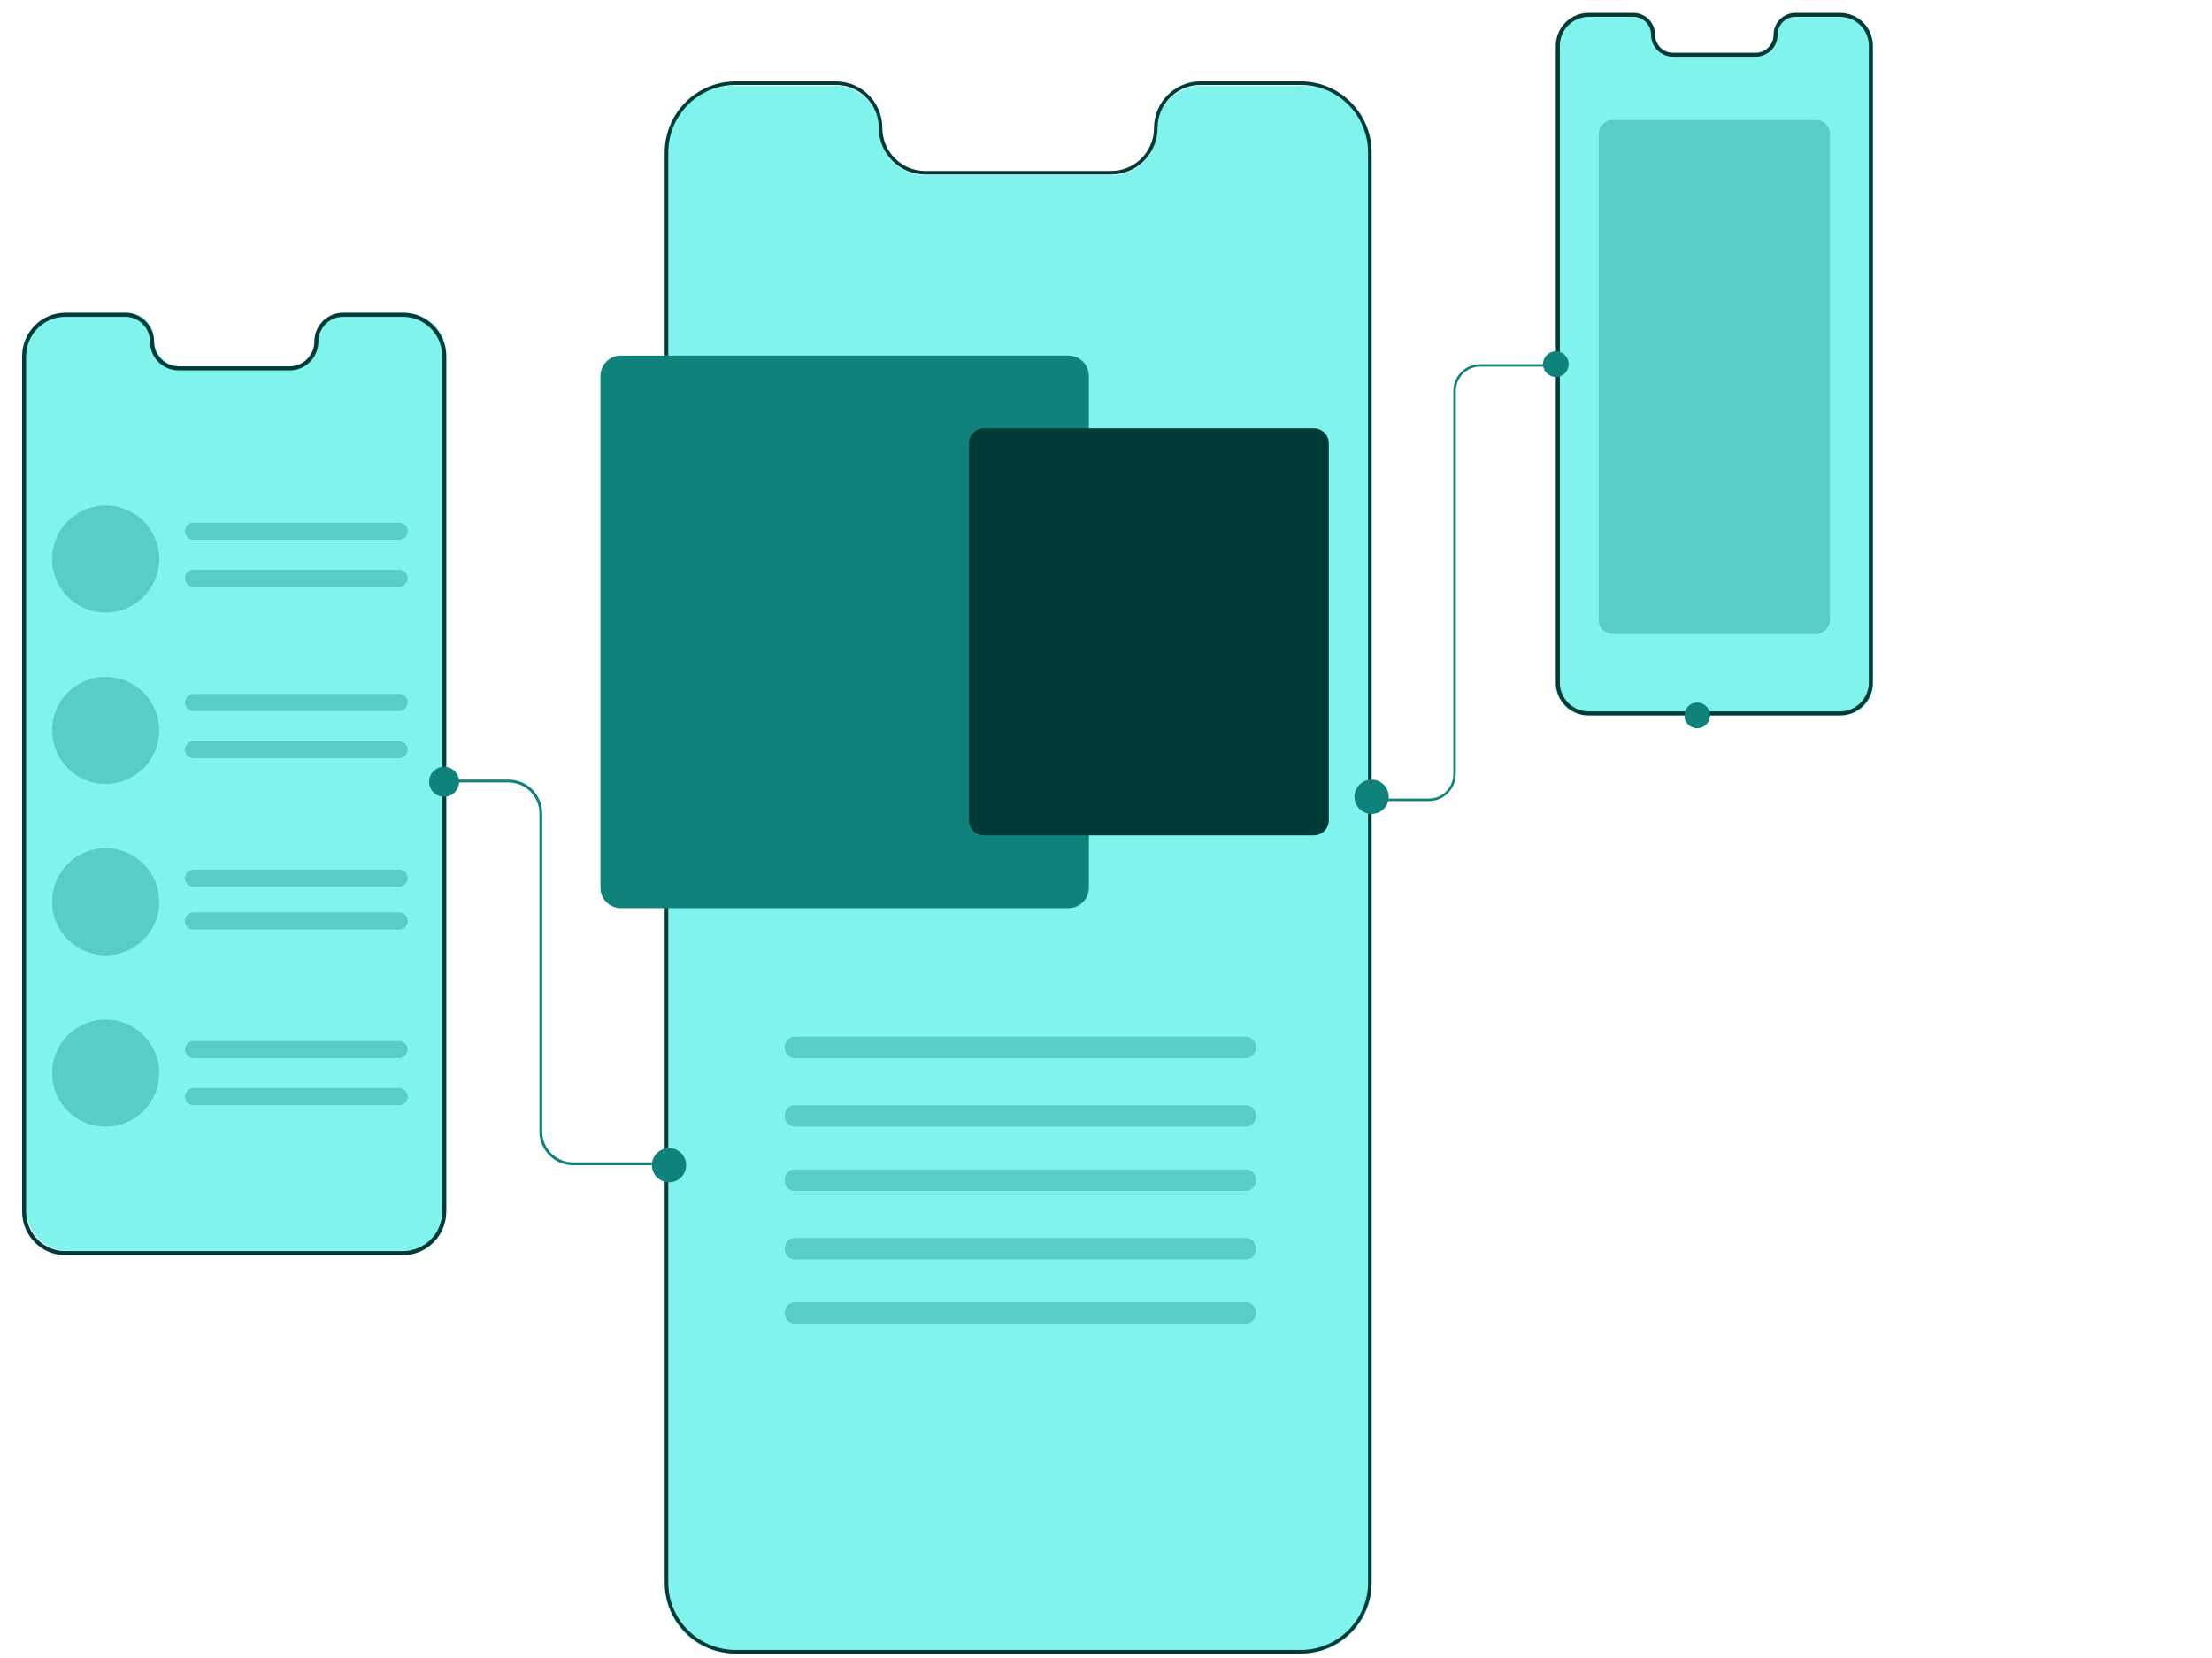 <svg viewBox="-5.163 129 516.327 387" xmlns="http://www.w3.org/2000/svg" overflow="visible">
    <g id="Master/Stickers/UI Design" stroke="none" stroke-width="1" fill="none" fill-rule="evenodd">
        <g id="Group-123" transform="translate(0, 132)">
            <path d="M298.789,383 L166.211,383 C157.257,383 150,375.762 150,366.833 L150,33.168 C150,24.238 157.257,17 166.211,17 L189.739,17 C195.526,17 200.218,21.68 200.218,27.453 C200.218,33.226 204.91,37.905 210.699,37.905 L254.301,37.905 C260.089,37.905 264.781,33.226 264.781,27.453 C264.781,21.68 269.473,17 275.261,17 L298.789,17 C307.742,17 315,24.238 315,33.168 L315,366.833 C315,375.762 307.742,383 298.789,383" id="Fill-1" fill="#80f4ec"/>
            <path d="M166.543,16.83 C157.878,16.83 150.827,23.9 150.827,32.591 L150.827,366.41 C150.827,375.099 157.878,382.17 166.543,382.17 L298.456,382.17 C307.122,382.17 314.172,375.099 314.172,366.41 L314.172,32.591 C314.172,23.9 307.122,16.83 298.456,16.83 L275.046,16.83 C269.525,16.83 265.033,21.336 265.033,26.872 C265.033,32.867 260.169,37.745 254.192,37.745 L210.807,37.745 C204.83,37.745 199.966,32.867 199.966,26.872 C199.966,21.336 195.475,16.83 189.953,16.83 L166.543,16.83 Z M298.456,383 L166.543,383 C157.42,383 150,375.558 150,366.41 L150,32.591 C150,23.443 157.42,16 166.543,16 L189.953,16 C195.931,16 200.794,20.877 200.794,26.872 C200.794,32.41 205.287,36.914 210.807,36.914 L254.192,36.914 C259.713,36.914 264.205,32.41 264.205,26.872 C264.205,20.877 269.068,16 275.046,16 L298.456,16 C307.579,16 315,23.443 315,32.591 L315,366.41 C315,375.558 307.579,383 298.456,383 L298.456,383 Z" id="Fill-3" fill="#003b38"/>
            <path d="M424.73,164 L365.269,164 C361.255,164 358,160.776 358,156.8 L358,8.201 C358,4.224 361.255,1 365.269,1 L375.823,1 C378.417,1 380.522,3.084 380.522,5.656 C380.522,8.226 382.626,10.311 385.222,10.311 L404.778,10.311 C407.373,10.311 409.477,8.226 409.477,5.656 C409.477,3.084 411.582,1 414.177,1 L424.73,1 C428.745,1 432,4.224 432,8.201 L432,156.8 C432,160.776 428.745,164 424.73,164" id="Fill-5" fill="#80f4ec"/>
            <path d="M365.646,0.942 C361.947,0.942 358.938,3.962 358.938,7.673 L358.938,156.326 C358.938,160.038 361.947,163.058 365.646,163.058 L424.353,163.058 C428.052,163.058 431.062,160.038 431.062,156.326 L431.062,7.673 C431.062,3.962 428.052,0.942 424.353,0.942 L413.934,0.942 C411.634,0.942 409.763,2.82 409.763,5.128 C409.763,7.955 407.47,10.256 404.653,10.256 L385.345,10.256 C382.528,10.256 380.236,7.955 380.236,5.128 C380.236,2.82 378.365,0.942 376.066,0.942 L365.646,0.942 Z M424.353,164 L365.646,164 C361.43,164 358,160.557 358,156.326 L358,7.673 C358,3.442 361.43,0 365.646,0 L376.066,0 C378.882,0 381.175,2.3 381.175,5.128 C381.175,7.436 383.046,9.314 385.345,9.314 L404.653,9.314 C406.953,9.314 408.824,7.436 408.824,5.128 C408.824,2.3 411.116,0 413.934,0 L424.353,0 C428.57,0 432,3.442 432,7.673 L432,156.326 C432,160.557 428.57,164 424.353,164 L424.353,164 Z" id="Fill-7" fill="#003b38"/>
            <path d="M89.372,289 L10.628,289 C5.311,289 1,284.668 1,279.326 L1,79.674 C1,74.331 5.311,70 10.628,70 L24.603,70 C28.04,70 30.827,72.801 30.827,76.254 C30.827,79.708 33.614,82.508 37.051,82.508 L62.949,82.508 C66.387,82.508 69.173,79.708 69.173,76.254 C69.173,72.801 71.96,70 75.398,70 L89.372,70 C94.69,70 99,74.331 99,79.674 L99,279.326 C99,284.668 94.69,289 89.372,289" id="Fill-9" fill="#80f4ec"/>
            <path d="M10.104,70.945 C5.052,70.945 0.941,75.074 0.941,80.149 L0.941,279.851 C0.941,284.926 5.052,289.055 10.104,289.055 L88.896,289.055 C93.948,289.055 98.059,284.926 98.059,279.851 L98.059,80.149 C98.059,75.074 93.948,70.945 88.896,70.945 L74.912,70.945 C71.738,70.945 69.155,73.54 69.155,76.728 C69.155,80.439 66.151,83.457 62.456,83.457 L36.544,83.457 C32.849,83.457 29.845,80.439 29.845,76.728 C29.845,73.54 27.261,70.945 24.087,70.945 L10.104,70.945 Z M88.896,290 L10.104,290 C4.532,290 0,285.448 0,279.851 L0,80.149 C0,74.552 4.532,70 10.104,70 L24.087,70 C27.781,70 30.786,73.018 30.786,76.728 C30.786,79.917 33.369,82.512 36.544,82.512 L62.456,82.512 C65.631,82.512 68.214,79.917 68.214,76.728 C68.214,73.018 71.219,70 74.912,70 L88.896,70 C94.468,70 99,74.552 99,80.149 L99,279.851 C99,285.448 94.468,290 88.896,290 L88.896,290 Z" id="Fill-11" fill="#003b38"/>
            <path d="M328.398,184 L318,184 L318,183.424 L328.398,183.424 C331.529,183.424 334.077,180.855 334.077,177.7 L334.077,88.3 C334.077,84.827 336.881,82 340.328,82 L358,82 L358,82.576 L340.328,82.576 C337.196,82.576 334.648,85.145 334.648,88.3 L334.648,177.7 C334.648,181.173 331.844,184 328.398,184" id="Fill-13" fill="#0f827c"/>
            <path d="M147,269 L128.606,269 C124.272,269 120.747,265.462 120.747,261.113 L120.747,186.887 C120.747,182.902 117.516,179.659 113.545,179.659 L99,179.659 L99,179 L113.545,179 C117.879,179 121.404,182.538 121.404,186.887 L121.404,261.113 C121.404,265.098 124.635,268.341 128.606,268.341 L147,268.341 L147,269 Z" id="Fill-15" fill="#0f827c"/>
            <path d="M155,269 C155,271.209 153.209,273 151,273 C148.791,273 147,271.209 147,269 C147,266.79 148.791,265 151,265 C153.209,265 155,266.79 155,269" id="Fill-17" fill="#0f827c"/>
            <path d="M319,183 C319,185.209 317.209,187 315,187 C312.79,187 311,185.209 311,183 C311,180.79 312.79,179 315,179 C317.209,179 319,180.79 319,183" id="Fill-19" fill="#0f827c"/>
            <path d="M361,82 C361,83.657 359.657,85 358.001,85 C356.344,85 355,83.657 355,82 C355,80.343 356.344,79 358.001,79 C359.657,79 361,80.343 361,82" id="Fill-21" fill="#0f827c"/>
            <path d="M394,164 C394,165.657 392.658,167 391,167 C389.344,167 388,165.657 388,164 C388,162.343 389.344,161 391,161 C392.658,161 394,162.343 394,164" id="Fill-23" fill="#0f827c"/>
            <path d="M102,179.5 C102,181.433 100.433,183 98.5,183 C96.568,183 95,181.433 95,179.5 C95,177.566 96.568,176 98.5,176 C100.433,176 102,177.566 102,179.5" id="Fill-25" fill="#0f827c"/>
            <path d="M32,127.5 C32,134.404 26.404,140 19.5,140 C12.597,140 7,134.404 7,127.5 C7,120.596 12.597,115 19.5,115 C26.404,115 32,120.596 32,127.5" id="Fill-27" fill="#56cdc6"/>
            <path d="M87.974,123 L40.026,123 C38.906,123 38,122.105 38,121 C38,119.895 38.906,119 40.026,119 L87.974,119 C89.093,119 90,119.895 90,121 C90,122.105 89.093,123 87.974,123" id="Fill-29" fill="#56cdc6"/>
            <path d="M87.974,134 L40.026,134 C38.906,134 38,133.104 38,132 C38,130.895 38.906,130 40.026,130 L87.974,130 C89.093,130 90,130.895 90,132 C90,133.104 89.093,134 87.974,134" id="Fill-31" fill="#56cdc6"/>
            <path d="M32,167.5 C32,174.404 26.404,180 19.5,180 C12.597,180 7,174.404 7,167.5 C7,160.596 12.597,155 19.5,155 C26.404,155 32,160.596 32,167.5" id="Fill-33" fill="#56cdc6"/>
            <path d="M87.974,163 L40.026,163 C38.906,163 38,162.105 38,161 C38,159.895 38.906,159 40.026,159 L87.974,159 C89.093,159 90,159.895 90,161 C90,162.105 89.093,163 87.974,163" id="Fill-35" fill="#56cdc6"/>
            <path d="M87.974,174 L40.026,174 C38.906,174 38,173.104 38,172 C38,170.895 38.906,170 40.026,170 L87.974,170 C89.093,170 90,170.895 90,172 C90,173.104 89.093,174 87.974,174" id="Fill-37" fill="#56cdc6"/>
            <path d="M418.61,145 L371.391,145 C369.518,145 368,143.49 368,141.628 L368,28.373 C368,26.509 369.518,25 371.391,25 L418.61,25 C420.483,25 422,26.509 422,28.373 L422,141.628 C422,143.49 420.483,145 418.61,145" id="Fill-39" fill="#56cdc6"/>
            <path d="M32,207.5 C32,214.404 26.404,220 19.5,220 C12.597,220 7,214.404 7,207.5 C7,200.596 12.597,195 19.5,195 C26.404,195 32,200.596 32,207.5" id="Fill-41" fill="#56cdc6"/>
            <path d="M87.974,204 L40.026,204 C38.906,204 38,203.105 38,202 C38,200.895 38.906,200 40.026,200 L87.974,200 C89.093,200 90,200.895 90,202 C90,203.105 89.093,204 87.974,204" id="Fill-43" fill="#56cdc6"/>
            <path d="M87.974,214 L40.026,214 C38.906,214 38,213.104 38,212 C38,210.895 38.906,210 40.026,210 L87.974,210 C89.093,210 90,210.895 90,212 C90,213.104 89.093,214 87.974,214" id="Fill-45" fill="#56cdc6"/>
            <path d="M32,247.5 C32,254.404 26.404,260 19.5,260 C12.597,260 7,254.404 7,247.5 C7,240.596 12.597,235 19.5,235 C26.404,235 32,240.596 32,247.5" id="Fill-47" fill="#56cdc6"/>
            <path d="M87.974,244 L40.026,244 C38.906,244 38,243.105 38,242 C38,240.895 38.906,240 40.026,240 L87.974,240 C89.093,240 90,240.895 90,242 C90,243.105 89.093,244 87.974,244" id="Fill-49" fill="#56cdc6"/>
            <path d="M87.974,255 L40.026,255 C38.906,255 38,254.104 38,253 C38,251.895 38.906,251 40.026,251 L87.974,251 C89.093,251 90,251.895 90,253 C90,254.104 89.093,255 87.974,255" id="Fill-51" fill="#56cdc6"/>
            <path d="M244.239,209 L139.761,209 C137.131,209 135,206.873 135,204.25 L135,84.75 C135,82.126 137.131,80 139.761,80 L244.239,80 C246.869,80 249,82.126 249,84.75 L249,204.25 C249,206.873 246.869,209 244.239,209" id="Fill-53" fill="#0f827c"/>
            <path d="M301.492,192 L224.508,192 C222.57,192 221,190.434 221,188.502 L221,100.499 C221,98.567 222.57,97 224.508,97 L301.492,97 C303.43,97 305,98.567 305,100.499 L305,188.502 C305,190.434 303.43,192 301.492,192" id="Fill-55" fill="#003b38"/>
            <path d="M285.685,244 L180.317,244 C179.037,244 178,242.88 178,241.5 C178,240.119 179.037,239 180.317,239 L285.685,239 C286.964,239 288,240.119 288,241.5 C288,242.88 286.964,244 285.685,244" id="Fill-57" fill="#56cdc6"/>
            <path d="M285.685,260 L180.317,260 C179.037,260 178,258.88 178,257.501 C178,256.12 179.037,255 180.317,255 L285.685,255 C286.964,255 288,256.12 288,257.501 C288,258.88 286.964,260 285.685,260" id="Fill-59" fill="#56cdc6"/>
            <path d="M285.685,275 L180.317,275 C179.037,275 178,273.88 178,272.501 C178,271.12 179.037,270 180.317,270 L285.685,270 C286.964,270 288,271.12 288,272.501 C288,273.88 286.964,275 285.685,275" id="Fill-61" fill="#56cdc6"/>
            <path d="M285.685,291 L180.317,291 C179.037,291 178,289.88 178,288.5 C178,287.12 179.037,286 180.317,286 L285.685,286 C286.964,286 288,287.12 288,288.5 C288,289.88 286.964,291 285.685,291" id="Fill-63" fill="#56cdc6"/>
            <path d="M285.685,306 L180.317,306 C179.037,306 178,304.881 178,303.501 C178,302.12 179.037,301 180.317,301 L285.685,301 C286.964,301 288,302.12 288,303.501 C288,304.881 286.964,306 285.685,306" id="Fill-65" fill="#56cdc6"/>
        </g>
    </g>
</svg>
